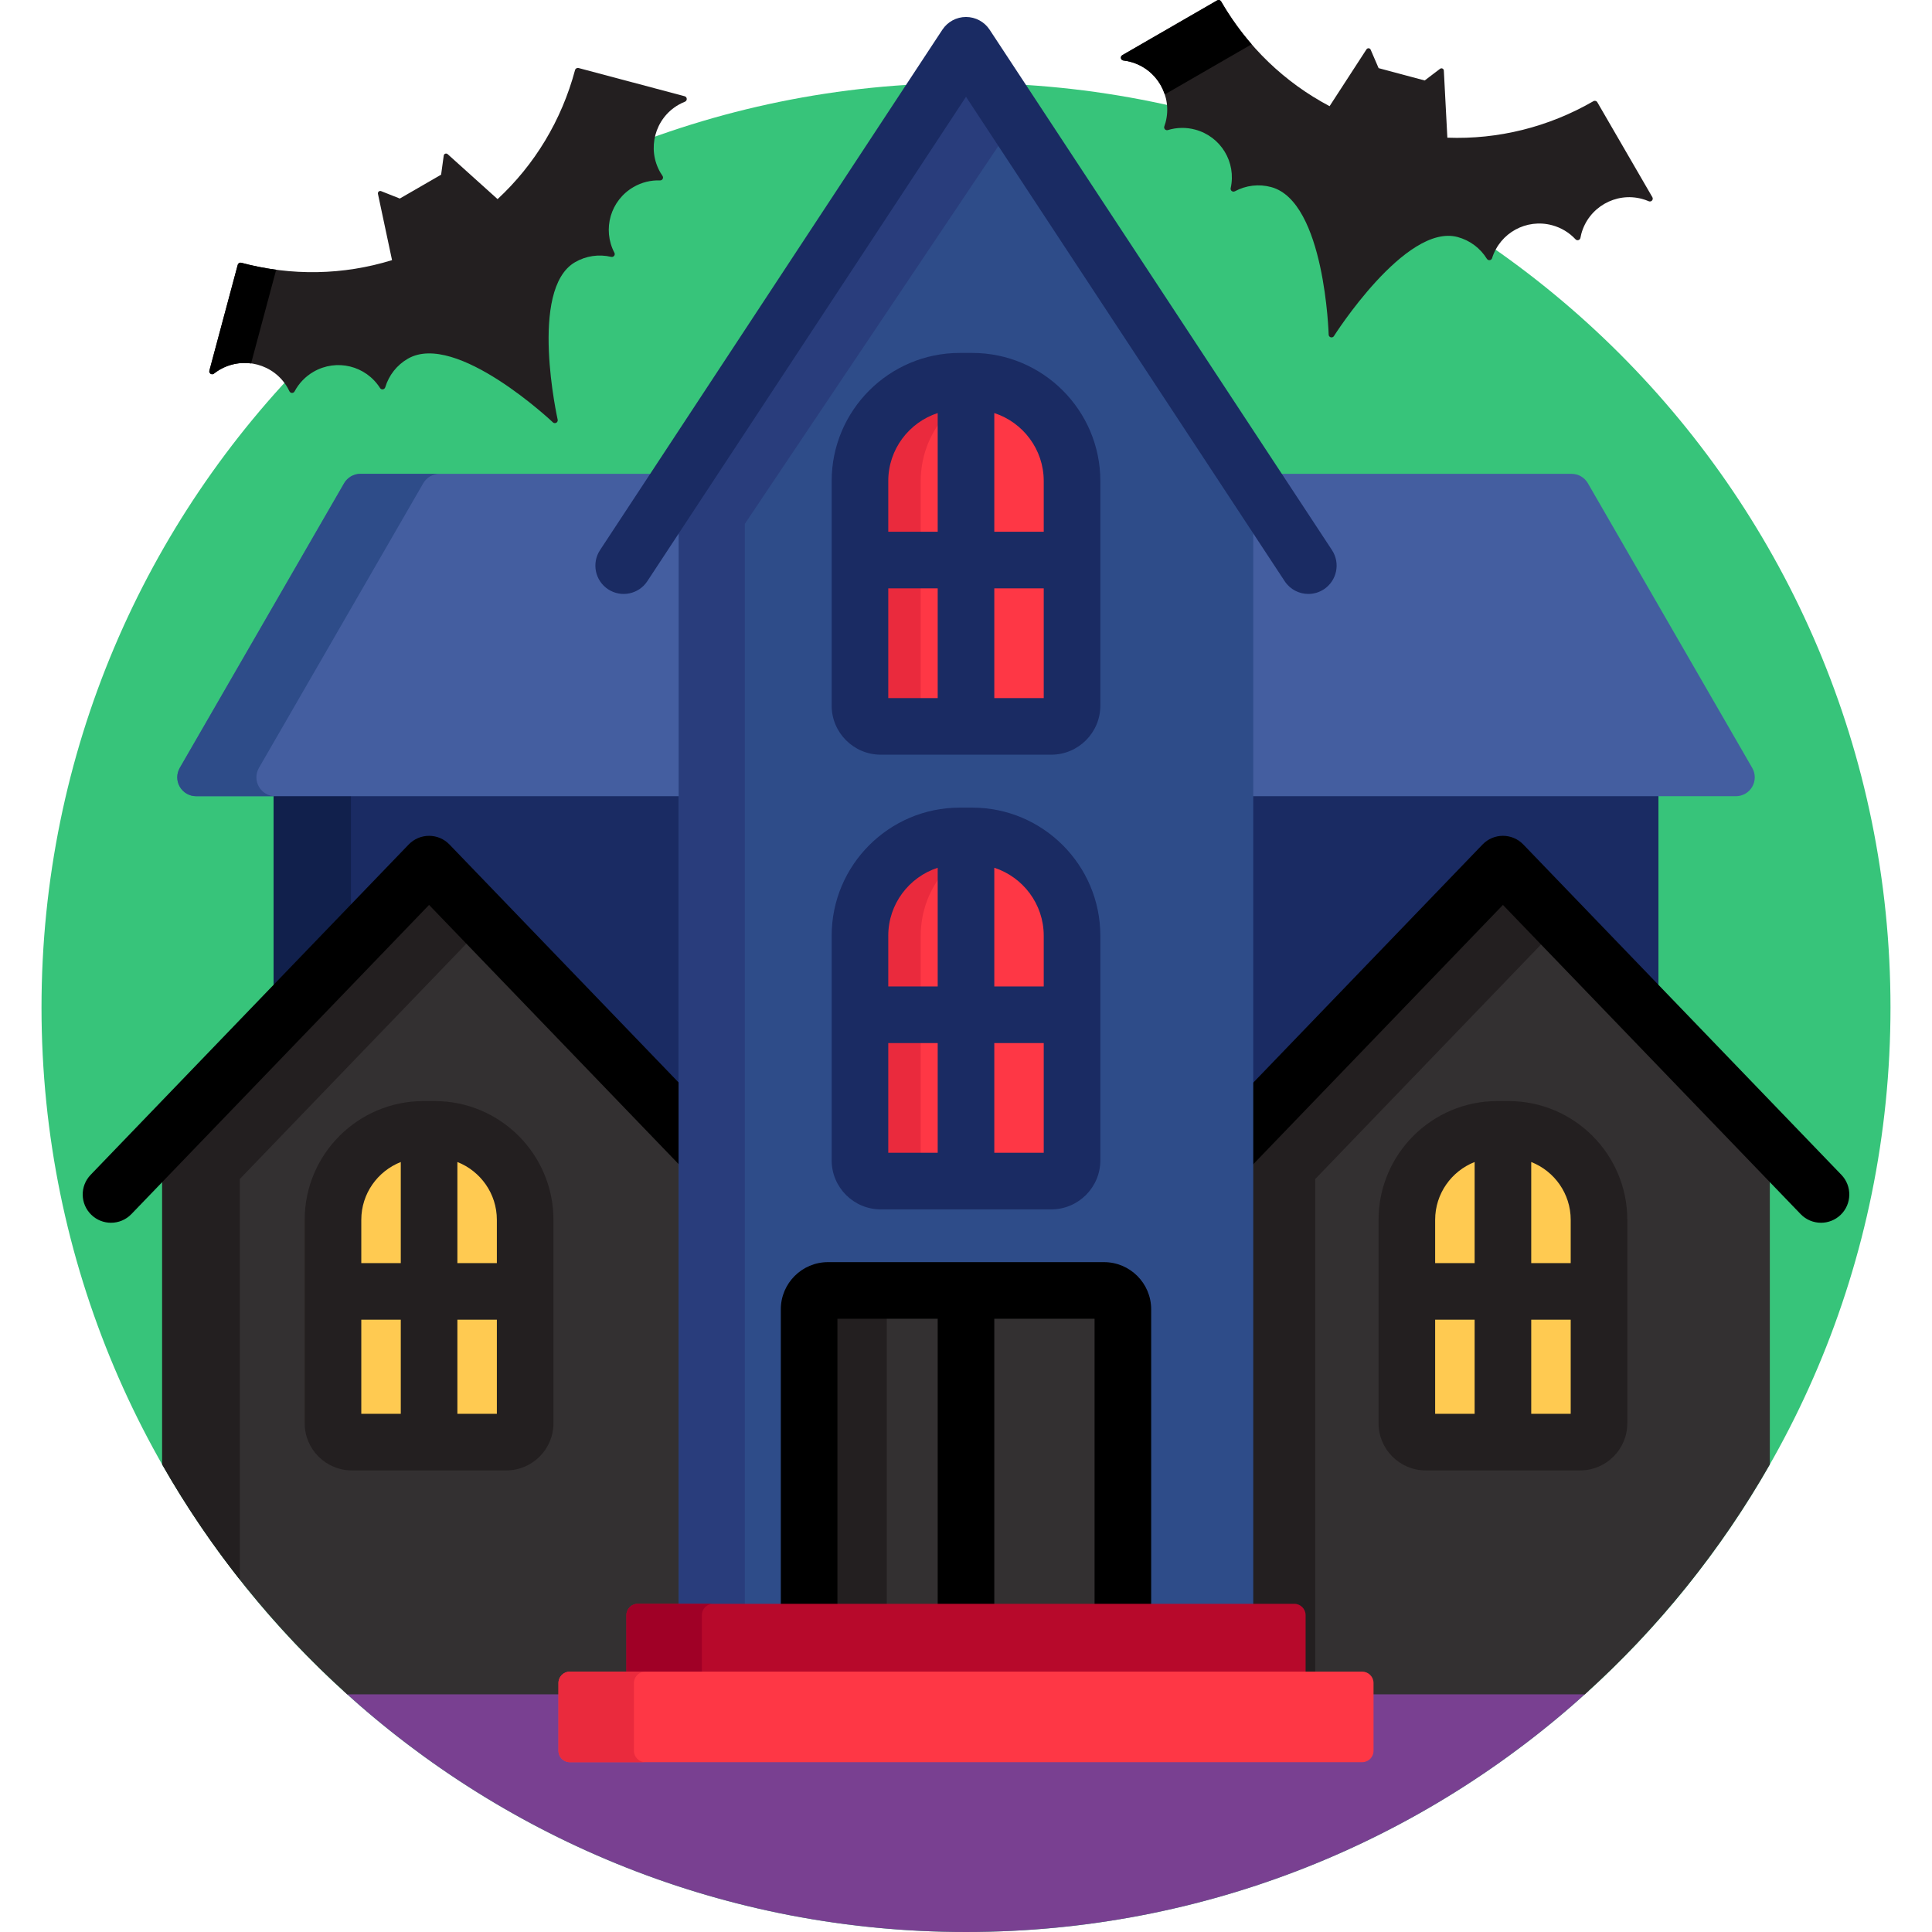 <svg height="512pt" viewBox="-11 0 512 512.002" width="512pt" xmlns="http://www.w3.org/2000/svg"><path d="m490 267c0 135.312-109.688 245-245 245-135.309 0-245-109.688-245-245 0-135.309 109.691-245 245-245 135.312 0 245 109.691 245 245zm0 0" fill="#37c47a"/><path d="m352 448.023v15.977c0 1.105-.895 2-2 2h-210c-1.102 0-2-.895-2-2v-15.977h-58.078c43.547 39.738 101.48 63.977 165.078 63.977 63.602 0 121.531-24.238 165.082-63.977zm0 0" fill="#794091"/><path d="m98.027 224.492c1.219-1.266 2.926-1.988 4.684-1.988 1.754 0 3.461.723 4.68 1.988l60.766 63.113c.195.199.457.305.723.305.125 0 .254-.023.375-.07.375-.152.625-.523.625-.93v-76.906h-108.379v52.426zm0 0" fill="#1a2b63"/><path d="m320.125 286.914c0 .406.246.773.625.926.121.047.246.074.375.074.266 0 .527-.109.719-.309l60.77-63.113c1.215-1.266 2.922-1.988 4.68-1.988 1.758 0 3.465.723 4.684 1.988l36.527 37.938v-52.43h-108.379zm0 0" fill="#1a2b63"/><path d="m82 241.137v-31.137h-20.5v52.43zm0 0" fill="#11204c"/><path d="m341.152 146.328c1.969 2.996 1.133 7.035-1.859 9.004-1.066.703-2.301 1.07-3.566 1.07-2.195 0-4.23-1.094-5.438-2.926l-8.332-12.664c-.188-.289-.504-.453-.832-.453-.098 0-.195.016-.289.043-.422.129-.711.516-.711.957v69.645h128.902c1.789 0 3.438-.953 4.332-2.5.895-1.551.895-3.453 0-5l-43.551-75.434c-.895-1.547-2.543-2.5-4.328-2.5h-77.988zm0 0" fill="#445ea0"/><path d="m40.973 211h128.906v-69.641c0-.441-.293-.832-.715-.957-.094-.027-.191-.043-.285-.043-.332 0-.648.164-.836.453l-8.332 12.66c-1.207 1.836-3.238 2.93-5.438 2.93-1.266 0-2.5-.371-3.566-1.07-2.992-1.969-3.828-6.008-1.855-9.004l13.656-20.758h-77.984c-1.785 0-3.438.953-4.332 2.5l-43.547 75.43c-.895 1.547-.895 3.453 0 5 .891 1.547 2.543 2.5 4.328 2.5zm0 0" fill="#445ea0"/><path d="m57.617 208.5c-.895-1.547-.895-3.453 0-5l43.547-75.43c.895-1.547 2.547-2.5 4.332-2.5h-20.973c-1.785 0-3.438.953-4.332 2.5l-43.547 75.43c-.895 1.547-.895 3.453 0 5 .891 1.547 2.543 2.5 4.328 2.5h20.973c-1.785 0-3.438-.953-4.328-2.5zm0 0" fill="#2e4c89"/><path d="m138 446c0-1.102.898-2 2-2h15c.555 0 1-.445 1-1v-14.977c0-1.102.898-2 2-2h10.879c.551 0 1-.449 1-1v-116.891l-66.449-69.012c-.188-.195-.449-.305-.719-.305-.273 0-.535.109-.723.305l-70.008 72.711v76.262c13.027 22.867 29.625 43.426 49.039 60.93h56.98zm0 0" fill="#333031"/><path d="m103.43 239.121c-.188-.195-.449-.305-.719-.305-.273 0-.535.109-.723.305l-70.008 72.711v76.262c6.094 10.699 12.98 20.883 20.562 30.496v-106.129l60.75-63.098zm0 0" fill="#231f20"/><path d="m169.879 287.949-61.77-64.148c-1.414-1.469-3.363-2.297-5.402-2.297-2.039 0-3.988.828-5.402 2.297l-84.289 87.543c-2.875 2.984-2.785 7.734.199 10.605 1.453 1.402 3.328 2.098 5.199 2.098 1.969 0 3.934-.77 5.406-2.297l78.887-81.934 67.168 69.762v-21.629zm0 0"/><path d="m82.238 382.176c-2.754 0-4.992-2.238-4.992-4.992v-53.922c0-13.215 10.75-23.965 23.965-23.965h2.996c13.215 0 23.965 10.75 23.965 23.965v53.922c0 2.754-2.234 4.992-4.992 4.992zm0 0" fill="#ffca51"/><path d="m104.207 291.797h-2.996c-17.348 0-31.465 14.117-31.465 31.465v53.922c0 6.887 5.605 12.492 12.492 12.492h40.941c6.887 0 12.492-5.605 12.492-12.492v-53.922c0-17.348-14.117-31.465-31.465-31.465zm16.465 31.465v11.473h-10.461v-26.789c6.113 2.406 10.461 8.359 10.461 15.316zm-25.461-15.316v26.789h-10.465v-11.473c0-6.957 4.348-12.91 10.465-15.316zm-10.465 41.789h10.465v24.941h-10.465zm25.465 24.941v-24.941h10.461v24.941zm0 0" fill="#231f20"/><path d="m388.012 239.121c-.188-.195-.449-.309-.719-.309-.273 0-.535.113-.723.309l-66.449 69.012v116.891c0 .551.449 1 1 1h10.879c1.105 0 2 .898 2 2v14.977c0 .555.449 1 1 1h15c1.105 0 2 .898 2 2v3.023h56.98c19.418-17.504 36.016-38.066 49.043-60.934v-76.258zm0 0" fill="#333031"/><path d="m320.125 425.023c0 .551.445 1 1 1h10.875c1.105 0 2 .898 2 2v14.977c0 .555.449 1 1 1h2.543v-131.539l60.543-62.879-10.074-10.461c-.188-.195-.445-.309-.719-.309-.273 0-.531.113-.723.309l-66.445 69.012zm0 0" fill="#231f20"/><path d="m476.988 311.344-84.293-87.543c-1.414-1.469-3.363-2.301-5.402-2.301-2.039 0-3.988.832-5.402 2.301l-61.766 64.148v21.629l67.168-69.762 78.891 81.934c1.473 1.527 3.438 2.297 5.402 2.297 1.871 0 3.746-.695 5.203-2.098 2.98-2.871 3.07-7.621.199-10.605zm0 0"/><path d="m366.824 382.176c-2.758 0-4.992-2.238-4.992-4.992v-53.922c0-13.215 10.75-23.965 23.965-23.965h2.996c13.211 0 23.961 10.75 23.961 23.965v53.922c0 2.754-2.23 4.992-4.992 4.992zm0 0" fill="#ffca51"/><path d="m388.793 291.797h-2.996c-17.352 0-31.465 14.117-31.465 31.465v53.922c0 6.887 5.602 12.492 12.492 12.492h40.938c6.891 0 12.492-5.605 12.492-12.492v-53.922c0-17.348-14.113-31.465-31.461-31.465zm16.461 31.465v11.473h-10.461v-26.789c6.117 2.406 10.461 8.359 10.461 15.316zm-25.461-15.316v26.789h-10.461v-11.473c0-6.957 4.348-12.91 10.461-15.316zm-10.461 41.789h10.461v24.941h-10.461zm25.461 24.941v-24.941h10.461v24.941zm0 0" fill="#231f20"/><path d="m321.125 426.023v-286.484l-75.289-114.441c-.184-.281-.5-.449-.836-.449s-.648.168-.836.449l-75.285 114.441v286.484zm0 0" fill="#2e4c89"/><path d="m186.387 426.023v-287.195l67.793-101.043-8.344-12.688c-.188-.281-.5-.449-.836-.449s-.652.168-.836.449l-75.289 114.441v286.484zm0 0" fill="#293d7c"/><path d="m335.727 157.402c-2.441 0-4.832-1.188-6.273-3.379l-84.453-128.375-84.453 128.375c-2.277 3.461-6.93 4.422-10.391 2.145-3.457-2.277-4.418-6.926-2.141-10.387l90.719-137.902c1.387-2.109 3.742-3.379 6.266-3.379s4.879 1.27 6.266 3.379l90.723 137.902c2.273 3.461 1.312 8.109-2.145 10.387-1.273.836-2.703 1.234-4.117 1.234zm0 0" fill="#1a2b63"/><path d="m286.574 426.023v-79.043c0-2.75-2.25-5-5-5h-73.148c-2.75 0-5 2.25-5 5v79.043zm0 0" fill="#333031"/><path d="m224 426.023v-79.043c0-2.75 2.25-5 5-5h-20.574c-2.75 0-5 2.25-5 5v79.043zm0 0" fill="#231f20"/><path d="m210.926 426.023v-76.543h26.574v76.543h15v-76.543h26.574v76.543h15v-79.043c0-6.895-5.605-12.5-12.5-12.5h-73.148c-6.891 0-12.5 5.605-12.5 12.5v79.043zm0 0"/><path d="m170.434 25.504-28.109-7.477c-.203-.055-.41-.02-.578.078-.168.098-.301.258-.355.461-3.566 13.312-10.676 25.062-20.527 34.203l-13.234-11.918c-.172-.156-.418-.203-.637-.121-.031.012-.066.027-.098.043-.164.098-.281.266-.305.461l-.695 5.062-10.945 6.32-4.949-1.961c-.184-.074-.383-.055-.547.039-.031.02-.062.039-.09.062-.176.148-.258.387-.211.609l3.738 17.574c-12.863 3.977-26.617 4.27-39.957.695-.195-.055-.402-.023-.578.074-.172.102-.301.27-.352.461l-7.516 28.051c-.086.316.043.652.316.832.242.16.551.168.797.023.031-.016.062-.039.09-.062.508-.398 1.043-.762 1.586-1.074 6.27-3.621 14.312-1.465 17.93 4.801.164.285.324.598.496.957.125.262.383.43.672.438.141 0 .277-.035.395-.105.125-.07.227-.172.293-.301 1.152-2.172 2.891-3.973 5.027-5.207 6.102-3.523 13.848-1.629 17.629 4.316.16.25.449.387.746.344.098-.016.191-.047.273-.094.164-.098.293-.254.352-.441.965-3.215 3.098-5.914 6-7.59 12.805-7.395 38.496 16.926 38.496 16.926.246.18.574.199.84.047.262-.152.41-.445.375-.75 0 0-7.793-34.648 4.598-41.801 2.906-1.68 6.305-2.176 9.574-1.406.195.047.391.016.555-.082.086-.047.16-.113.223-.191.184-.234.211-.555.07-.82-3.254-6.246-1.023-13.898 5.082-17.422 2.137-1.234 4.562-1.84 7.02-1.75.145.004.289-.031.41-.102.117-.07.215-.168.285-.293.137-.254.121-.562-.039-.801-.23-.328-.418-.625-.582-.906-3.617-6.27-1.465-14.312 4.805-17.93.543-.312 1.121-.594 1.719-.832.035-.012.066-.031.098-.047.246-.145.398-.414.379-.703-.016-.328-.242-.609-.562-.691zm0 0" fill="#231f20"/><path d="m62.191 71.484c-3.098-.418-6.188-1.023-9.258-1.848-.195-.051-.402-.023-.578.078-.172.102-.301.266-.352.461l-7.516 28.047c-.086.316.043.652.316.832.242.16.551.168.797.023.031-.016.062-.039.09-.062.508-.398 1.043-.762 1.586-1.074 2.598-1.5 5.496-1.996 8.262-1.629zm0 0"/><path d="m426.898 52.262-14.59-25.168c-.105-.18-.273-.301-.461-.352-.191-.051-.398-.031-.578.078-11.938 6.891-25.273 10.168-38.703 9.668l-.934-17.785c-.008-.234-.148-.441-.359-.539-.031-.012-.066-.027-.102-.035-.184-.051-.387-.012-.543.105l-4.07 3.094-12.211-3.27-2.109-4.891c-.078-.18-.23-.309-.414-.359-.035-.008-.074-.016-.113-.02-.227-.016-.449.09-.578.285l-9.781 15.066c-11.906-6.281-21.84-15.801-28.742-27.762-.105-.172-.27-.301-.465-.352-.195-.055-.402-.027-.578.074l-25.145 14.516c-.285.168-.43.492-.363.816.059.285.273.508.547.578.035.012.07.02.109.023.641.074 1.273.195 1.883.359 6.988 1.875 11.152 9.086 9.281 16.074-.086.316-.191.652-.328 1.027-.094.27-.031.574.168.781.102.102.223.172.352.207.141.039.285.039.422-.008 2.352-.719 4.855-.766 7.234-.125 6.809 1.824 10.945 8.637 9.414 15.516-.062.289.047.594.285.773.078.059.168.102.262.125.184.051.383.031.559-.062 2.957-1.594 6.371-1.992 9.613-1.125 14.277 3.828 15.254 39.191 15.254 39.191.043.301.262.547.555.625.297.078.609-.023.797-.266 0 0 18.992-30.012 32.812-26.309 3.238.871 5.996 2.922 7.762 5.777.105.168.266.285.453.336.094.023.191.031.289.02.297-.039.543-.242.633-.527 2.113-6.719 9.102-10.555 15.91-8.73 2.383.641 4.527 1.93 6.203 3.727.098.109.227.184.359.219.133.035.273.035.41-.004.277-.082.48-.312.535-.594.07-.395.148-.734.23-1.051 1.875-6.992 9.086-11.156 16.074-9.281.609.16 1.215.371 1.805.625.035.016.07.027.105.039.273.07.57-.016.766-.23.215-.242.25-.602.086-.883zm0 0" fill="#231f20"/><path d="m320.699 11.734c-3.02-3.48-5.738-7.27-8.094-11.352-.102-.176-.266-.305-.461-.355-.195-.051-.402-.023-.578.078l-25.145 14.516c-.285.164-.434.492-.363.812.059.285.27.508.543.582.039.012.074.016.109.02.641.078 1.277.199 1.883.363 4.449 1.191 7.746 4.547 9.078 8.633zm0 0"/><path d="m222.41 192.5c-3.043 0-5.512-2.465-5.512-5.508v-59.512c0-14.586 11.867-26.449 26.449-26.449h3.309c14.582 0 26.445 11.863 26.445 26.449v59.512c0 3.043-2.465 5.508-5.508 5.508zm0 0" fill="#fe3745"/><path d="m233 186.992v-59.512c0-12.379 8.551-22.793 20.051-25.66-2.047-.512-4.191-.789-6.395-.789h-3.309c-14.582 0-26.449 11.863-26.449 26.449v59.512c0 3.043 2.469 5.508 5.512 5.508h16.102c-3.043 0-5.512-2.465-5.512-5.508zm0 0" fill="#ea2a3d"/><path d="m246.656 93.531h-3.309c-18.719 0-33.949 15.23-33.949 33.949v59.512c0 7.172 5.836 13.008 13.012 13.008h45.184c7.172 0 13.008-5.836 13.008-13.008v-59.512c0-18.719-15.227-33.949-33.945-33.949zm18.945 33.949v13.438h-13.102v-31.453c7.594 2.473 13.102 9.609 13.102 18.016zm-28.102-18.016v31.453h-13.102v-13.438c0-8.406 5.508-15.543 13.102-18.016zm-13.102 46.457h13.102v29.078h-13.102zm28.102 29.078v-29.078h13.102v29.078zm0 0" fill="#1a2b63"/><path d="m222.41 313c-3.043 0-5.512-2.465-5.512-5.508v-59.512c0-14.582 11.867-26.449 26.449-26.449h3.309c14.582 0 26.445 11.863 26.445 26.449v59.512c0 3.043-2.465 5.508-5.508 5.508zm0 0" fill="#fe3745"/><path d="m233 307.492v-59.512c0-12.379 8.551-22.793 20.051-25.66-2.047-.512-4.191-.789-6.395-.789h-3.309c-14.582 0-26.449 11.863-26.449 26.449v59.512c0 3.043 2.469 5.508 5.512 5.508h16.102c-3.043 0-5.512-2.465-5.512-5.508zm0 0" fill="#ea2a3d"/><path d="m246.656 214.031h-3.309c-18.719 0-33.949 15.23-33.949 33.949v59.512c0 7.172 5.836 13.008 13.012 13.008h45.184c7.172 0 13.008-5.836 13.008-13.008v-59.512c0-18.719-15.227-33.949-33.945-33.949zm18.945 33.949v13.441h-13.102v-31.457c7.594 2.473 13.102 9.609 13.102 18.016zm-28.102-18.016v31.457h-13.102v-13.441c0-8.406 5.508-15.543 13.102-18.016zm-13.102 46.457h13.102v29.078h-13.102zm28.102 29.078v-29.078h13.102v29.078zm0 0" fill="#1a2b63"/><path d="m335 444v-15.977c0-1.648-1.348-3-3-3h-174c-1.648 0-3 1.352-3 3v15.977zm0 0" fill="#b7092b"/><path d="m175 444v-15.977c0-1.648 1.352-3 3-3h-20c-1.648 0-3 1.352-3 3v15.977zm0 0" fill="#a00026"/><path d="m353 464c0 1.652-1.348 3-3 3h-210c-1.648 0-3-1.348-3-3v-18c0-1.648 1.352-3 3-3h210c1.652 0 3 1.352 3 3zm0 0" fill="#fe3745"/><path d="m157 464v-18c0-1.648 1.352-3 3-3h-20c-1.648 0-3 1.352-3 3v18c0 1.652 1.352 3 3 3h20c-1.648 0-3-1.348-3-3zm0 0" fill="#ea2a3d"/></svg>
